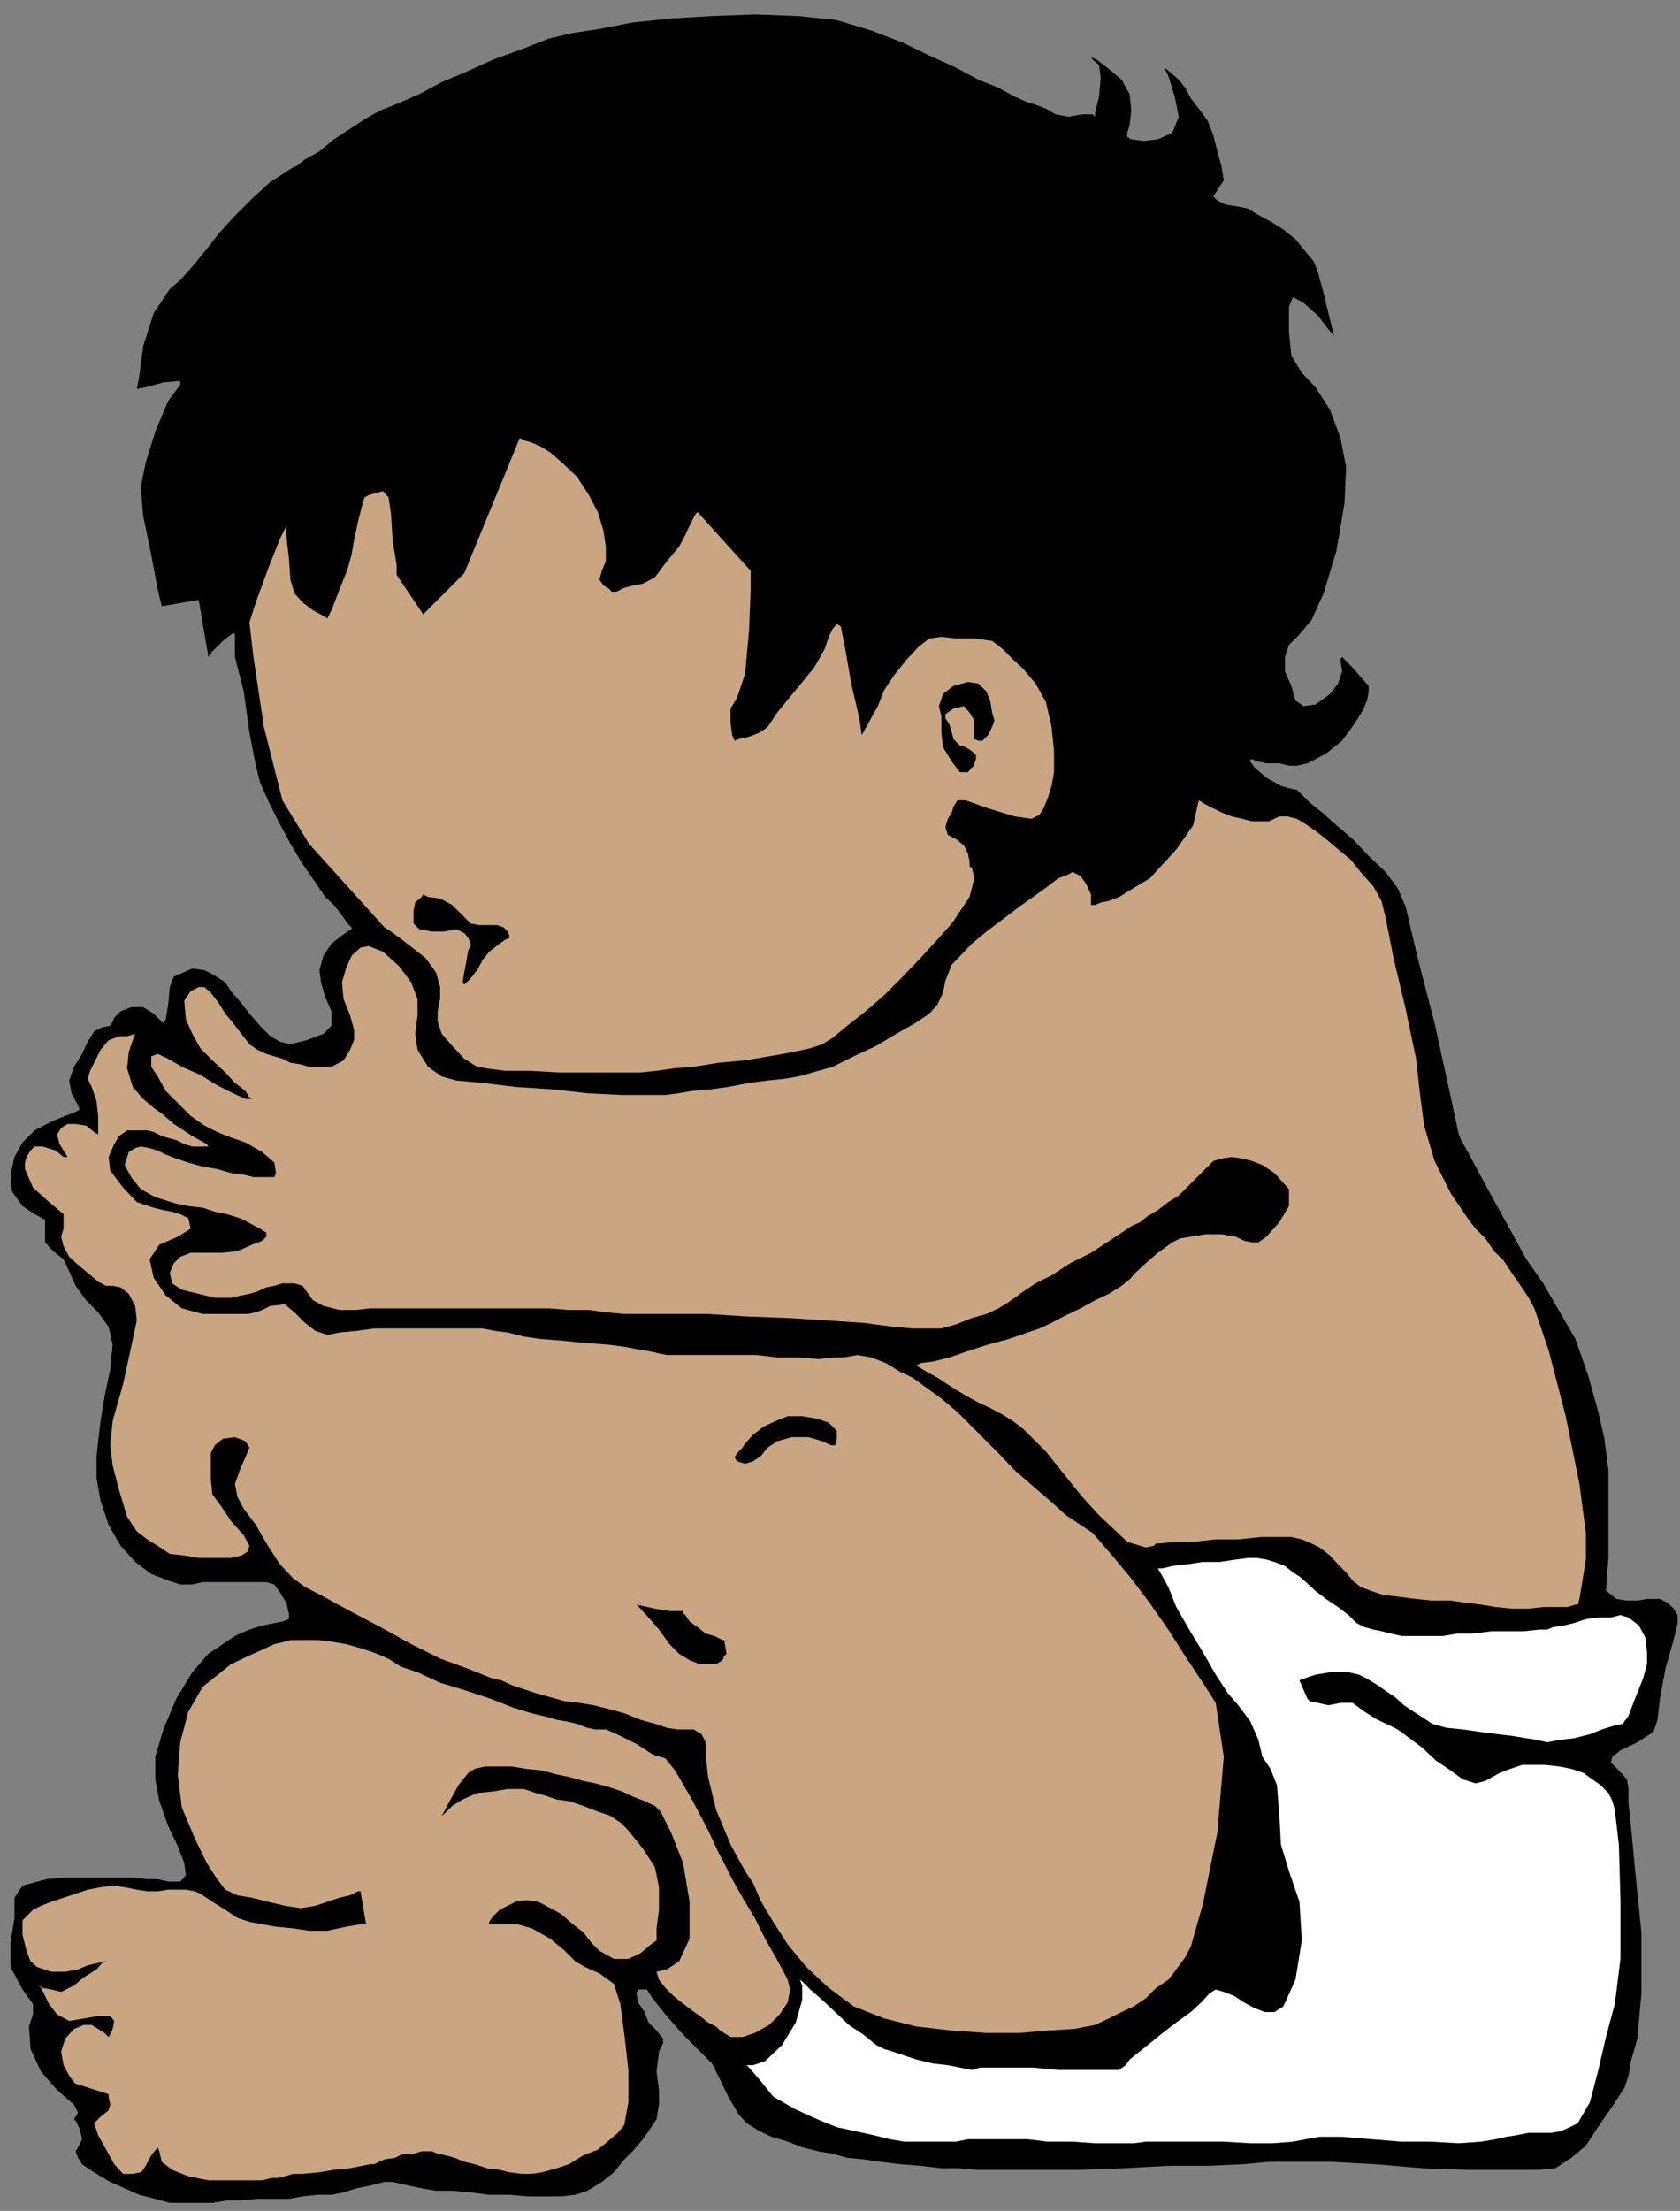 <?xml version="1.0" encoding="UTF-8" standalone="no"?>
<svg
   xmlns:ooo="http://xml.openoffice.org/svg/export"
   xmlns:dc="http://purl.org/dc/elements/1.1/"
   xmlns:cc="http://creativecommons.org/ns#"
   xmlns:rdf="http://www.w3.org/1999/02/22-rdf-syntax-ns#"
   xmlns:svg="http://www.w3.org/2000/svg"
   xmlns="http://www.w3.org/2000/svg"
   xmlns:sodipodi="http://sodipodi.sourceforge.net/DTD/sodipodi-0.dtd"
   xmlns:inkscape="http://www.inkscape.org/namespaces/inkscape"
   version="1.2"
   width="20.88mm"
   height="27.46mm"
   viewBox="0 0 2088 2746"
   preserveAspectRatio="xMidYMid"
   xml:space="preserve"
   id="svg86"
   sodipodi:docname="baby5.svg"
   style="fill-rule:evenodd;stroke-width:28.222;stroke-linejoin:round"
   inkscape:version="0.92.5 (2060ec1f9f, 2020-04-08)"><rect x="0" y="0" width="2088" height="2746" fill="#808080" stroke="none"/><sodipodi:namedview
   pagecolor="#ffffff"
   bordercolor="#666666"
   borderopacity="1"
   objecttolerance="10"
   gridtolerance="10"
   guidetolerance="10"
   inkscape:pageopacity="0"
   inkscape:pageshadow="2"
   inkscape:window-width="664"
   inkscape:window-height="487"
   id="namedview88"
   showgrid="false"
   inkscape:zoom="0.2102413"
   inkscape:cx="39.458269"
   inkscape:cy="51.892912"
   inkscape:window-x="0"
   inkscape:window-y="0"
   inkscape:window-maximized="0"
   inkscape:current-layer="svg86" />
 <defs
   class="ClipPathGroup"
   id="defs8">
  <clipPath
   id="presentation_clip_path"
   clipPathUnits="userSpaceOnUse">
   <rect
   x="0"
   y="0"
   width="21000"
   height="29700"
   id="rect2" />
  </clipPath>
  <clipPath
   id="presentation_clip_path_shrink"
   clipPathUnits="userSpaceOnUse">
   <rect
   x="21"
   y="29"
   width="20958"
   height="29641"
   id="rect5" />
  </clipPath>
 </defs>
 <defs
   class="TextShapeIndex"
   id="defs12">
  <g
   ooo:slide="id1"
   ooo:id-list="id3"
   id="g10" />
 </defs>
 <defs
   class="EmbeddedBulletChars"
   id="defs44">
  <g
   id="bullet-char-template-57356"
   transform="matrix(4.8828125e-4,0,0,-4.8828125e-4,0,0)">
   <path
   d="M 580,1141 1163,571 580,0 -4,571 Z"
   id="path14"
   inkscape:connector-curvature="0" />
  </g>
  <g
   id="bullet-char-template-57354"
   transform="matrix(4.8828125e-4,0,0,-4.8828125e-4,0,0)">
   <path
   d="M 8,1128 H 1137 V 0 H 8 Z"
   id="path17"
   inkscape:connector-curvature="0" />
  </g>
  <g
   id="bullet-char-template-10146"
   transform="matrix(4.8828125e-4,0,0,-4.8828125e-4,0,0)">
   <path
   d="M 174,0 602,739 174,1481 1456,739 Z M 1358,739 309,1346 659,739 Z"
   id="path20"
   inkscape:connector-curvature="0" />
  </g>
  <g
   id="bullet-char-template-10132"
   transform="matrix(4.8828125e-4,0,0,-4.8828125e-4,0,0)">
   <path
   d="M 2015,739 1276,0 H 717 l 543,543 H 174 v 393 h 1086 l -543,545 h 557 z"
   id="path23"
   inkscape:connector-curvature="0" />
  </g>
  <g
   id="bullet-char-template-10007"
   transform="matrix(4.8828125e-4,0,0,-4.8828125e-4,0,0)">
   <path
   d="m 0,-2 c -7,16 -16,29 -25,39 l 381,530 c -94,256 -141,385 -141,387 0,25 13,38 40,38 9,0 21,-2 34,-5 21,4 42,12 65,25 l 27,-13 111,-251 280,301 64,-25 24,25 c 21,-10 41,-24 62,-43 C 886,937 835,863 770,784 769,783 710,716 594,584 L 774,223 c 0,-27 -21,-55 -63,-84 l 16,-20 C 717,90 699,76 672,76 641,76 570,178 457,381 L 164,-76 c -22,-34 -53,-51 -92,-51 -42,0 -63,17 -64,51 -7,9 -10,24 -10,44 0,9 1,19 2,30 z"
   id="path26"
   inkscape:connector-curvature="0" />
  </g>
  <g
   id="bullet-char-template-10004"
   transform="matrix(4.8828125e-4,0,0,-4.8828125e-4,0,0)">
   <path
   d="M 285,-33 C 182,-33 111,30 74,156 52,228 41,333 41,471 c 0,78 14,145 41,201 34,71 87,106 158,106 53,0 88,-31 106,-94 l 23,-176 c 8,-64 28,-97 59,-98 l 735,706 c 11,11 33,17 66,17 42,0 63,-15 63,-46 V 965 c 0,-36 -10,-64 -30,-84 L 442,47 C 390,-6 338,-33 285,-33 Z"
   id="path29"
   inkscape:connector-curvature="0" />
  </g>
  <g
   id="bullet-char-template-9679"
   transform="matrix(4.8828125e-4,0,0,-4.8828125e-4,0,0)">
   <path
   d="M 813,0 C 632,0 489,54 383,161 276,268 223,411 223,592 c 0,181 53,324 160,431 106,107 249,161 430,161 179,0 323,-54 432,-161 108,-107 162,-251 162,-431 0,-180 -54,-324 -162,-431 C 1136,54 992,0 813,0 Z"
   id="path32"
   inkscape:connector-curvature="0" />
  </g>
  <g
   id="bullet-char-template-8226"
   transform="matrix(4.8828125e-4,0,0,-4.8828125e-4,0,0)">
   <path
   d="m 346,457 c -73,0 -137,26 -191,78 -54,51 -81,114 -81,188 0,73 27,136 81,188 54,52 118,78 191,78 73,0 134,-26 185,-79 51,-51 77,-114 77,-187 0,-75 -25,-137 -76,-188 -50,-52 -112,-78 -186,-78 z"
   id="path35"
   inkscape:connector-curvature="0" />
  </g>
  <g
   id="bullet-char-template-8211"
   transform="matrix(4.8828125e-4,0,0,-4.8828125e-4,0,0)">
   <path
   d="M -4,459 H 1135 V 606 H -4 Z"
   id="path38"
   inkscape:connector-curvature="0" />
  </g>
  <g
   id="bullet-char-template-61548"
   transform="matrix(4.8828125e-4,0,0,-4.8828125e-4,0,0)">
   <path
   d="m 173,740 c 0,163 58,303 173,419 116,115 255,173 419,173 163,0 302,-58 418,-173 116,-116 174,-256 174,-419 0,-163 -58,-303 -174,-418 C 1067,206 928,148 765,148 601,148 462,206 346,322 231,437 173,577 173,740 Z"
   id="path41"
   inkscape:connector-curvature="0" />
  </g>
 </defs>
 <g
   id="g49"
   transform="translate(-9456,-13477)">
  <g
   id="id2"
   class="Master_Slide">
   <g
   id="bg-id2"
   class="Background" />
   <g
   id="bo-id2"
   class="BackgroundObjects" />
  </g>
 </g>
 <g
   class="SlideGroup"
   id="g84"
   transform="translate(-9456,-13477)">
  <g
   id="g82">
   <g
   id="container-id1">
    <g
   id="id1"
   class="Slide"
   clip-path="url(#presentation_clip_path)">
     <g
   class="Page"
   id="g78">
      <g
   class="Graphic"
   id="g76">
       <g
   id="id3">
        <rect
   class="BoundingBox"
   x="9456"
   y="13477"
   width="2088"
   height="2746"
   id="rect51"
   style="fill:none;stroke:none" />
        <path
   d="m 10812,13548 7,3 13,10 18,15 10,18 2,20 -2,18 -3,10 v 5 l 5,3 16,2 17,-2 18,-8 8,-20 -5,-25 -8,-26 -5,-10 3,2 7,6 8,7 8,10 7,13 10,13 11,15 7,18 5,20 5,18 3,18 -8,12 -5,8 5,5 10,5 18,3 10,2 13,8 15,8 16,10 15,12 13,16 10,12 5,13 7,26 6,25 5,20 2,8 -7,-8 -13,-17 -18,-16 -13,-7 -5,12 v 31 l 3,30 13,21 17,18 18,28 13,35 7,36 -2,45 -10,59 -16,53 -15,33 -15,18 -13,13 -5,15 v 18 l 8,18 5,18 10,7 15,-2 18,-13 10,-13 5,-15 -2,-15 2,-3 13,13 13,15 7,8 v 2 5 l -2,11 -5,12 -8,13 -7,10 -11,15 -20,16 -23,12 -13,3 h -10 l -12,-3 h -16 l -10,-2 -8,-3 h -2 v 0 3 l 5,7 15,13 18,10 10,3 10,2 8,8 8,8 15,12 18,16 20,17 20,21 21,20 15,20 10,23 15,64 21,81 18,82 12,56 3,7 10,18 15,28 18,33 20,36 18,33 21,30 15,26 25,43 16,46 12,43 8,35 5,39 v 56 53 l -3,41 3,2 10,8 13,2 h 13 l 12,-2 h 16 l 10,5 7,7 5,8 v 10 l -5,21 -10,35 -7,38 -3,26 -5,15 -20,13 -21,10 -10,8 -2,7 10,10 10,11 2,12 v 18 l 3,28 5,53 8,79 v 76 l -5,56 -8,28 -3,18 -5,15 -15,23 -18,26 -15,23 -18,15 -20,13 -20,2 h -39 -50 l -56,-2 -59,-5 -56,-3 h -46 -30 l -31,3 -43,2 h -51 l -56,3 -53,2 h -48 -41 -23 -18 l -20,-2 h -23 l -26,-3 -25,-2 -25,-3 -21,-3 -20,-2 -18,-5 -18,-3 -20,-5 -18,-7 -20,-6 -15,-7 -16,-10 -10,-11 -13,-22 -10,-21 -10,-20 -15,-15 -21,-21 -22,-25 -16,-20 -7,-11 h -3 -8 l -2,5 2,11 8,12 3,8 2,5 10,10 8,10 v 6 l -5,10 -3,25 3,23 v 18 l -3,18 -10,15 -7,10 -11,13 -12,12 -13,16 -15,12 -18,11 -15,5 -18,2 h -20 -21 l -23,-2 h -25 l -23,-3 -23,-2 h -20 l -18,-3 -23,-5 -13,-3 h -10 l -20,5 -15,3 -16,5 -15,3 h -18 l -18,2 -17,3 h -18 -21 l -20,2 h -18 l -18,3 h -17 -18 -18 l -18,-5 -20,-5 -18,-8 -18,-8 -12,-7 -13,-8 -10,-7 -5,-8 -3,-8 3,-5 5,-10 -3,-13 -5,-10 -2,-2 2,-3 3,-5 -5,-10 -21,-18 -20,-23 -13,-28 -2,-28 5,-15 v -13 l -13,-18 -15,-28 v -30 l 5,-31 v -25 l 10,-15 30,-8 21,-2 h 23 23 20 20 l 18,2 h 13 l 13,3 h 15 l 7,-8 -2,-15 -8,-21 -12,-25 -11,-31 -5,-27 v -28 l 10,-34 16,-38 20,-33 20,-23 18,-12 15,-10 18,-8 16,-5 15,-3 10,-2 8,-3 v -7 l -3,-13 -8,-13 -7,-10 -10,-3 h -5 -11 -10 -10 -13 -12 -11 -7 l -13,3 h -15 l -15,-5 -21,-8 -20,-15 -18,-20 -15,-26 -10,-30 -5,-28 v -26 l 2,-20 3,-25 5,-31 7,-33 3,-31 -5,-22 -13,-18 -15,-15 -13,-18 -8,-18 -7,-15 -13,-10 -10,-11 v -12 -16 l -13,-7 -15,-10 -13,-18 -2,-21 5,-22 10,-18 15,-15 21,-11 17,-7 13,-5 5,-3 -2,-5 -8,-15 -3,-16 6,-17 10,-16 7,-15 8,-13 10,-5 10,-2 3,-5 2,-5 8,-8 13,-5 h 15 l 13,8 12,12 3,-5 3,-18 2,-22 5,-13 23,-10 15,2 10,5 8,5 8,5 7,11 13,15 10,13 13,15 13,13 12,7 13,3 20,-5 21,-8 10,-10 v -18 l -8,-18 -5,-18 -2,-15 5,-18 10,-15 13,-10 7,-5 5,-3 v -2 l -5,-5 -7,-10 -10,-13 -11,-10 -12,-18 -16,-23 -15,-25 -15,-28 -13,-26 -10,-23 -5,-20 -8,-41 -7,-51 -11,-43 v -28 l -2,-2 -13,10 -13,13 -5,7 -12,-71 -46,8 -5,-21 -8,-43 -10,-48 -3,-36 6,-30 12,-39 16,-38 15,-20 v -5 l -21,2 -22,6 -11,2 3,-15 5,-38 13,-41 20,-30 13,-11 15,-17 15,-18 18,-23 18,-20 23,-23 23,-21 28,-18 5,-2 10,-8 18,-10 18,-15 20,-13 20,-13 18,-10 13,-5 12,-5 23,-10 28,-15 31,-13 33,-15 36,-13 33,-13 30,-7 33,-5 41,-8 48,-5 51,-3 53,-2 54,2 48,5 43,13 39,15 33,16 33,15 28,15 25,10 20,11 16,7 10,3 13,5 12,7 16,3 17,-3 h 13 l 3,3 v -5 l 5,-20 2,-23 -2,-16 -8,-7 z"
   id="path53"
   inkscape:connector-curvature="0"
   style="fill:#000000;stroke:none" />
        <path
   d="m 9687,14197 33,-28 8,81 54,-89 50,-117 -2,10 -3,23 -2,28 v 28 l 5,25 v 23 l 5,21 8,10 h 7 l 3,-13 v -20 l 2,-15 13,-26 23,-41 18,-35 7,-15 26,-51 2,5 5,10 5,20 v 26 l -2,28 v 23 l 5,22 5,21 5,20 3,20 2,16 v 5 h 3 l 7,-5 13,-13 18,-20 15,-28 10,-28 8,-28 10,-21 13,-25 15,-28 8,-25 5,-11 2,3 8,10 15,13 23,15 23,13 20,7 13,16 13,28 10,35 5,31 3,20 -5,15 v 3 h 7 l 10,-3 13,-7 13,-10 13,-13 10,-13 5,-18 10,-28 10,-10 13,3 10,15 18,23 20,28 21,28 7,18 -2,20 -3,30 -2,34 -3,25 -5,23 -5,20 -3,15 -2,6 2,-3 8,-5 13,-8 12,-10 13,-13 13,-15 12,-13 6,-15 7,-35 8,-39 5,-30 2,-13 3,3 8,5 10,13 5,20 5,33 8,43 5,38 2,16 v -6 l 3,-15 10,-20 15,-20 10,-11 13,-12 13,-13 15,-13 15,-7 16,-5 h 17 l 16,5 15,10 18,10 20,10 18,13 18,15 15,15 13,18 10,18 10,33 5,23 -2,23 -11,25 -10,28 -7,20 -13,18 -15,10 -11,6 h -10 -10 -10 l -10,-3 -10,-3 -8,-2 -8,-3 -10,-2 h -5 l 5,7 10,16 13,15 15,13 16,2 22,-5 26,-10 15,-10 13,-10 10,-8 8,-3 7,6 8,10 v 15 l 2,13 6,5 12,-8 18,-20 20,-28 16,-23 12,-23 8,-20 5,-10 8,2 7,10 18,13 18,13 15,5 13,2 15,-2 13,-5 5,-3 -8,-5 -15,-10 -18,-13 -10,-13 -8,-15 v -12 l 3,-8 5,-3 8,3 15,5 h 10 l 10,3 h 11 12 10 l 11,-3 12,-8 10,-7 16,-21 10,-17 5,-11 v -5 l -3,3 -7,7 -10,8 -13,10 -15,10 -16,8 -12,3 -13,-5 -18,-13 -10,-13 -5,-13 5,-15 10,-18 21,-23 17,-33 18,-53 10,-58 5,-49 v -43 l -7,-33 -18,-36 -20,-38 -16,-33 -5,-30 3,-23 5,-18 8,-8 h 10 l 12,3 8,-5 3,-8 -8,-10 -5,-8 -10,-7 -10,-8 -11,-8 -12,-7 -13,-5 -13,-5 h -13 l -20,-3 -15,-7 -10,-8 -3,-5 3,-3 2,-10 5,-15 5,-18 v -23 l -7,-28 -8,-23 -5,-10 v 8 18 22 18 l -2,10 -11,8 -15,5 h -15 l -15,-5 -18,-13 -15,-10 -6,-5 11,-66 -46,56 -8,-3 -15,-2 -18,-8 -13,-5 -12,-8 -28,-12 -41,-18 -48,-20 -51,-21 -48,-18 -46,-12 -36,-8 -25,-2 h -31 l -28,-3 -30,3 h -33 l -31,5 -33,5 -33,10 -46,15 -53,21 -54,22 -50,23 -49,23 -40,21 -34,17 -20,16 -20,17 -21,21 -22,23 -23,22 -23,26 -21,23 -17,20 -16,20 -20,34 -15,25 -10,15 -3,5 71,-20 -7,15 -13,43 -15,56 -8,59 3,46 10,33 7,17 z"
   id="path55"
   inkscape:connector-curvature="0"
   style="fill:#000000;stroke:none" />
        <path
   d="m 9812,14130 -8,16 -15,38 -15,41 -8,25 5,43 13,87 23,91 33,54 94,104 8,5 20,15 23,18 13,18 5,18 v 15 l -3,15 v 13 l 5,15 13,15 15,16 16,10 12,2 23,3 h 31 l 35,2 h 38 34 30 l 20,-2 21,-3 25,-2 31,-5 33,-3 30,-5 28,-5 23,-5 15,-5 13,-8 18,-15 23,-18 23,-20 23,-23 22,-23 21,-23 18,-20 22,-33 6,-23 -3,-13 -3,-2 v -6 l -2,-10 -5,-10 -10,-8 -10,-5 -3,-10 3,-10 5,-8 2,-7 5,-8 h 10 l 28,10 33,10 21,3 10,-5 5,-8 5,-12 5,-16 3,-17 v -26 l -3,-30 -7,-31 -13,-23 -15,-18 -13,-12 -13,-13 -13,-10 -22,-3 h -23 l -18,-2 -15,2 -13,10 -15,16 -16,20 -12,18 -8,20 -20,36 -3,-21 -10,-43 -8,-46 -5,-25 -5,-3 -5,6 -5,10 -5,15 -13,23 -23,28 -23,28 -12,18 -10,7 -13,5 -13,3 -5,2 -3,-7 -2,-15 v -18 l 8,-13 10,-30 5,-54 2,-51 v -23 l -66,-73 -2,2 -3,5 -5,10 -5,11 -8,15 -15,18 -15,20 -15,8 -11,2 -12,3 -10,5 h -6 l -2,-3 -8,-5 -5,-7 3,-11 5,-12 v -18 l -3,-20 -7,-23 -11,-21 -15,-23 -18,-17 -15,-13 -13,-8 -12,-5 -8,-2 -5,-3 -69,168 -51,51 -33,-49 v -12 l -5,-31 -2,-33 -3,-20 -7,-8 -11,3 -7,2 -5,3 -3,10 -5,20 -5,23 -3,18 -5,18 -10,25 -10,26 -5,10 -5,-3 -13,-7 -13,-10 -10,-11 -5,-17 -2,-28 -3,-26 z"
   id="path57"
   inkscape:connector-curvature="0"
   style="fill:#c9a582;stroke:none" />
        <path
   d="m 10946,14471 8,5 10,5 10,5 13,5 13,3 12,3 h 11 10 l 13,-6 h 10 l 12,3 13,8 10,7 13,10 13,11 18,15 12,15 16,18 10,18 5,20 10,51 15,63 13,62 5,45 5,38 13,44 20,40 21,31 10,13 12,12 11,16 12,12 10,15 11,16 10,15 7,13 18,53 21,81 17,84 8,61 v 33 l -5,31 -3,18 -2,7 h -3 l -10,3 h -13 -17 l -18,2 h -21 l -20,-2 -18,-3 -17,-2 -21,-3 h -23 l -20,-2 -23,-3 -18,-2 -15,-5 -13,-5 -10,-8 -8,-10 -10,-10 -10,-11 -13,-10 -10,-5 -12,-5 -13,-3 h -15 -23 l -28,3 h -28 l -28,3 h -23 l -18,2 h -5 l -3,3 -10,2 -23,-7 -35,-33 -21,-23 -17,-21 -16,-20 -12,-15 -16,-16 -12,-12 -13,-10 -13,-8 -15,-8 -15,-7 -18,-10 -18,-11 -15,-10 -13,-7 -10,-6 -3,-2 5,-3 16,-2 20,-5 23,-8 25,-8 26,-7 23,-8 15,-5 15,-7 15,-8 21,-10 18,-10 17,-8 16,-10 10,-8 7,-8 13,-12 15,-13 18,-13 10,-5 13,-2 18,-3 h 20 l 18,3 10,5 10,2 h 8 l 10,-7 16,-18 12,-20 v -21 l -18,-20 -15,-10 -13,-5 -12,-3 -13,-2 -13,2 -10,3 -7,7 -8,8 -8,8 -10,10 -10,10 -13,8 -13,10 -12,7 -10,8 -11,5 -12,8 -18,12 -20,13 -26,13 -23,15 -20,10 -15,10 -11,8 -7,5 -13,8 -15,7 -18,5 -20,8 -18,5 h -20 -16 l -23,-2 -38,-5 -46,-3 -48,-3 -53,-2 -46,-3 h -38 -28 -18 -20 l -23,-2 -21,-3 h -25 l -25,-2 h -26 -28 -28 -28 -25 -23 -23 -18 -13 -10 l -17,2 h -21 l -20,-5 -13,-7 -8,-11 -5,-7 -10,-3 h -15 l -10,3 -10,2 -11,5 -10,3 -10,2 -13,3 h -10 -10 l -20,-5 -21,-5 -12,-8 -3,-13 5,-12 8,-8 13,-5 h 17 21 l 20,-2 18,-8 13,-5 5,-5 v -5 l -8,-5 -15,-8 -10,-5 -16,-5 -15,-3 -15,-5 -18,-2 -15,-3 -16,-5 -10,-3 -18,-10 -12,-15 -8,-15 5,-16 8,-5 7,-2 11,2 10,3 10,5 13,5 15,5 18,5 18,3 17,5 16,2 12,3 h 11 7 8 l 2,-5 -2,-13 -15,-13 -21,-12 -23,-8 -12,-5 -16,-8 -17,-12 -16,-16 -15,-15 -10,-18 -8,-12 v -13 l 8,-3 13,6 17,10 23,10 21,13 20,10 15,7 h 8 l -3,-2 -5,-8 -13,-10 -12,-13 -16,-15 -15,-15 -10,-18 -8,-18 -2,-23 8,-12 10,-5 h 7 l 8,7 10,13 8,13 10,12 10,13 10,13 10,7 11,5 10,3 10,3 10,5 13,2 10,3 h 10 10 8 l 15,-8 8,-13 5,-12 v -13 l -5,-18 -8,-20 -2,-21 5,-17 7,-16 11,-10 10,-2 18,7 20,18 15,20 8,21 v 20 l -3,23 3,20 13,21 17,12 18,5 33,3 41,5 46,3 45,5 41,2 h 33 21 l 15,-2 18,-3 23,-2 22,-3 26,-5 23,-3 20,-2 18,-3 18,-5 25,-7 26,-13 28,-13 25,-15 23,-13 18,-12 10,-11 7,-15 3,-15 8,-20 25,-26 18,-15 20,-15 21,-16 17,-12 18,-13 13,-10 13,-5 5,-3 10,5 7,10 6,13 v 10 3 h 5 l 7,-3 10,-2 13,-5 13,-8 13,-8 12,-7 33,-36 21,-30 5,-23 z"
   id="path59"
   inkscape:connector-curvature="0"
   style="fill:#c9a582;stroke:none" />
        <path
   d="m 9624,14761 -10,3 h -10 l -13,5 -10,12 -8,16 -5,10 -3,10 5,10 6,18 2,18 v 15 8 l -5,-3 -10,-8 -13,-2 h -10 l -8,5 -5,8 3,12 10,16 h -5 l -10,-8 -16,-5 h -10 l -5,5 -5,8 -2,7 v 8 l 10,23 20,18 18,15 v 18 l -3,10 3,12 7,13 11,10 12,10 13,11 10,5 h 8 l 10,2 10,8 8,15 2,18 -7,33 -10,46 -13,46 -3,30 3,25 8,31 10,33 12,18 13,10 13,8 15,10 18,2 18,3 h 12 13 15 l 13,-3 8,-5 2,-7 -7,-13 -16,-18 -12,-18 -11,-15 -2,-18 v -18 -15 l 5,-10 10,-8 15,-2 13,5 5,8 -5,12 -7,16 -6,17 3,16 8,15 15,20 15,26 15,23 16,17 15,11 23,12 33,18 38,20 38,21 36,18 33,12 25,10 8,3 10,2 13,6 15,5 15,5 18,5 18,5 18,2 18,3 20,5 18,5 20,8 18,5 15,5 13,2 h 7 13 l 10,6 5,10 v 15 l 3,28 10,41 18,43 18,33 10,15 10,23 15,25 18,28 23,28 28,26 31,23 38,15 40,10 44,5 43,3 h 41 l 35,-3 33,-2 26,-5 17,-8 16,-8 15,-7 15,-10 13,-13 15,-10 10,-13 11,-15 7,-13 15,-53 18,-89 8,-94 -10,-67 -16,-25 -20,-30 -23,-36 -23,-33 -25,-33 -26,-31 -20,-23 -18,-12 -15,-10 -20,-18 -21,-18 -23,-20 -20,-21 -20,-20 -18,-18 -13,-13 -20,-17 -18,-13 -18,-13 -15,-7 -18,-11 -18,-7 -17,-3 -18,3 h -13 l -18,2 -23,-2 h -28 l -25,-3 h -28 -28 -23 -18 -15 l -10,-2 -13,-3 -13,-2 -15,-3 -23,-3 -28,-2 -30,-3 -26,-2 -20,-3 -20,-5 -16,-2 -15,-3 h -15 -15 -13 -15 -13 -10 -13 -13 -15 -13 l -22,3 -21,2 -15,3 -15,-5 -13,-10 -13,-13 -12,-10 -18,2 -10,5 -8,3 -10,2 h -10 -11 -10 -13 -12 l -26,-7 -20,-16 -15,-22 -5,-23 12,-18 23,-10 16,-10 -3,-13 -10,-5 -10,-3 -11,-2 -12,-3 -21,-7 -17,-18 -16,-21 -2,-17 7,-16 6,-10 10,-7 h 15 10 l 8,2 10,5 10,3 8,2 10,5 10,3 h 10 10 l -2,-3 -18,-10 -23,-15 -15,-13 -10,-7 -13,-11 -13,-15 -7,-23 2,-20 5,-15 z"
   id="path61"
   inkscape:connector-curvature="0"
   style="fill:#c9a582;stroke:none" />
        <path
   d="m 9830,15514 h 7 13 l 18,2 18,3 18,5 15,5 13,5 10,5 12,8 21,7 28,13 33,10 30,10 28,11 23,7 13,3 8,2 10,3 12,2 13,3 13,5 10,2 h 13 l 7,3 11,5 20,10 20,13 16,5 12,15 21,36 20,38 13,28 7,13 10,20 13,23 15,25 13,26 13,23 10,18 5,10 3,12 -3,16 -10,15 -13,13 -18,10 -15,5 h -15 l -13,-8 -5,-5 -10,-5 -10,-8 -10,-7 -13,-10 -10,-8 -10,-10 -8,-10 -3,-10 13,-3 15,-10 13,-28 v -46 l -8,-48 -15,-38 -13,-26 -7,-7 -13,-6 -13,-5 -15,-7 -15,-5 -18,-5 -15,-3 -18,-5 -15,-3 -18,-5 -20,-2 -18,-3 h -18 -15 l -13,3 -8,5 -12,15 -10,18 -8,15 -3,5 3,-2 10,-10 13,-8 18,-8 20,-2 18,-3 h 20 l 15,5 11,3 15,5 15,2 18,6 18,7 15,5 15,10 10,11 16,20 15,23 5,25 v 28 l -3,23 v 10 5 l -7,5 -13,11 -15,7 h -18 l -18,-10 -10,-10 -10,-13 -13,-10 -15,-13 -13,-7 -15,-8 -15,-2 -13,2 -20,10 -8,8 -5,7 v 3 h 2 8 10 15 l 18,5 23,13 18,15 13,13 12,7 18,8 18,13 8,25 5,38 5,44 v 40 l -5,28 -8,10 -13,11 -12,10 -18,7 -18,11 -15,5 -18,5 -13,2 h -12 l -16,-2 -12,-3 -16,-2 -15,-5 -13,-3 -12,-5 -11,-3 -10,-2 -7,-3 h -13 l -10,3 h -13 l -10,5 -13,2 -13,6 h -5 l -10,2 -15,3 -20,2 -18,3 -21,2 h -12 l -10,3 -8,2 h -8 l -12,3 h -11 -15 -13 -15 -13 l -25,-5 -20,-8 -13,-10 -3,-13 -2,-5 -8,10 -7,13 -3,5 -3,3 -10,2 h -12 l -11,-12 -10,-18 -10,-18 -5,-15 8,-8 10,-8 2,-7 -2,-10 v -3 l -41,-13 -2,-2 -6,-8 -7,-13 -3,-17 5,-16 11,-12 12,-5 h 10 l 8,5 8,5 2,2 3,3 2,-3 3,-7 2,-10 -5,-6 h -15 l -18,3 -18,3 -15,-8 -10,-13 -5,-10 -5,-10 -3,-3 5,3 11,2 12,3 16,-8 12,-10 16,-10 7,-8 5,-2 h -2 l -8,2 -13,3 -12,5 -16,3 h -17 l -18,-6 -8,-7 -5,-13 -5,-20 v -18 l 13,-13 10,-5 13,-5 15,-5 15,-5 15,-5 16,-3 15,-2 15,2 15,3 13,2 h 13 l 13,-2 h 12 10 l 11,2 7,3 15,10 16,10 15,10 15,5 16,3 17,3 21,2 20,3 h 23 l 23,-5 18,-3 h 7 l -7,-41 h -3 l -10,5 -13,3 -15,5 -15,5 -18,3 -20,-3 -21,-5 -20,-5 -18,-3 -15,-7 -10,-13 -13,-20 -15,-31 -16,-38 -5,-41 3,-40 10,-38 18,-31 35,-28 21,-10 18,-8 15,-7 13,-3 7,-2 h 8 2 z"
   id="path63"
   inkscape:connector-curvature="0"
   style="fill:#c9a582;stroke:none" />
        <path
   d="m 9982,14588 6,3 15,2 15,8 13,13 10,10 10,2 h 13 10 l 8,3 5,5 2,5 v 3 l -5,2 -7,5 -13,10 -8,10 -7,13 -8,10 -8,8 -2,-3 2,-12 3,-16 2,-12 3,-5 v -3 l -3,-7 -5,-6 -10,-5 -15,3 h -15 l -16,-3 -7,-7 v -16 l 2,-10 8,-7 z"
   id="path65"
   inkscape:connector-curvature="0"
   style="fill:#000000;stroke:none" />
        <path
   d="m 10626,14372 v -5 l -3,-13 5,-15 13,-10 18,-5 13,2 10,10 5,13 2,13 3,10 -3,8 -5,10 -7,7 h -5 l -5,-2 v -10 -13 l -6,-10 -7,-8 -13,3 -10,7 v 5 l 5,8 3,10 2,8 8,8 7,2 8,5 5,5 v 5 l -2,5 v 3 l -3,2 -5,6 h -10 l -10,-13 -11,-18 -2,-18 v -10 z"
   id="path67"
   inkscape:connector-curvature="0"
   style="fill:#000000;stroke:none" />
        <path
   d="m 10379,15275 -7,7 -3,5 3,5 10,3 10,-3 10,-7 8,-10 12,-8 18,-5 h 21 l 17,5 11,5 h 5 l 2,-8 v -10 l -10,-10 -15,-5 -18,-3 h -18 l -15,6 -15,7 -13,10 -10,11 z"
   id="path69"
   inkscape:connector-curvature="0"
   style="fill:#000000;stroke:none" />
        <path
   d="m 10247,15470 23,5 18,3 h 12 5 v 3 l 3,2 5,8 10,7 10,8 11,3 10,5 h 2 l 3,17 -3,3 -2,5 -8,5 h -7 -13 l -13,-5 -13,-8 -12,-12 -13,-18 -13,-15 -10,-11 z"
   id="path71"
   inkscape:connector-curvature="0"
   style="fill:#000000;stroke:none" />
        <path
   d="m 10895,15425 h 6 l 12,-3 18,-2 20,-3 h 21 l 20,-3 15,-2 h 11 l 12,2 10,3 13,5 10,8 8,5 8,7 12,11 13,10 15,10 13,10 10,10 10,5 11,3 10,2 12,3 13,3 h 13 10 10 8 10 l 18,-3 h 20 l 23,-3 h 20 21 l 18,-2 h 10 l 7,-3 13,-2 13,-3 15,-5 15,-2 h 16 l 12,-3 10,3 13,10 8,15 2,18 v 15 l -5,18 -10,25 -8,21 -5,7 -2,3 -10,2 -16,5 -15,6 -20,5 -18,2 -15,3 -13,-3 -13,-2 -18,-3 -17,-2 -23,-3 -21,-3 -20,-2 -18,-5 -12,-8 -11,-7 -12,-8 -11,-10 -12,-8 -10,-7 -13,-8 -10,-5 -13,-3 h -23 l -18,3 -15,5 -5,2 10,23 3,3 10,2 13,3 15,-3 h 15 l 15,11 16,10 15,7 10,5 15,11 16,12 17,16 18,12 15,11 16,5 12,-3 18,-10 13,-5 15,-5 h 28 l 18,2 15,3 15,5 11,8 10,7 10,10 5,10 3,11 5,43 2,69 v 73 l -7,56 -11,41 -10,43 -10,38 -15,26 -10,5 -11,5 -12,2 h -13 -15 l -15,3 -13,2 -13,3 -18,3 -28,2 -35,-2 h -36 l -38,-3 -36,-3 h -28 l -17,3 -16,3 -25,2 h -28 l -33,-2 h -31 -28 -23 -15 l -15,2 h -20 -28 l -28,-2 h -31 l -25,-3 h -18 -10 -8 -10 -13 -15 l -15,3 h -16 -17 -16 -15 l -18,-3 -20,-5 -23,-5 -23,-5 -20,-8 -18,-8 -15,-7 -26,-15 -17,-21 -13,-15 -5,-5 2,2 h 8 l 15,-5 21,-20 17,-28 8,-28 v -18 l -3,-7 3,2 10,10 15,13 16,15 17,16 18,12 16,13 10,5 10,3 15,5 15,5 21,5 18,2 15,3 15,3 10,-3 h 15 23 28 l 31,3 h 30 26 20 l 8,-6 5,-7 10,-8 15,-12 16,-13 17,-13 18,-13 13,-12 10,-11 8,-5 10,3 13,5 12,8 13,7 13,5 h 12 l 11,-7 15,-33 8,-49 -3,-48 -13,-38 -10,-33 -2,-38 -3,-36 -8,-20 -10,-15 -5,-21 -10,-23 -15,-20 -13,-15 -15,-23 -16,-28 -17,-28 -16,-28 -10,-25 -10,-18 z"
   id="path73"
   inkscape:connector-curvature="0"
   style="fill:#ffffff;stroke:none" />
       </g>
      </g>
     </g>
    </g>
   </g>
  </g>
 </g>
</svg>